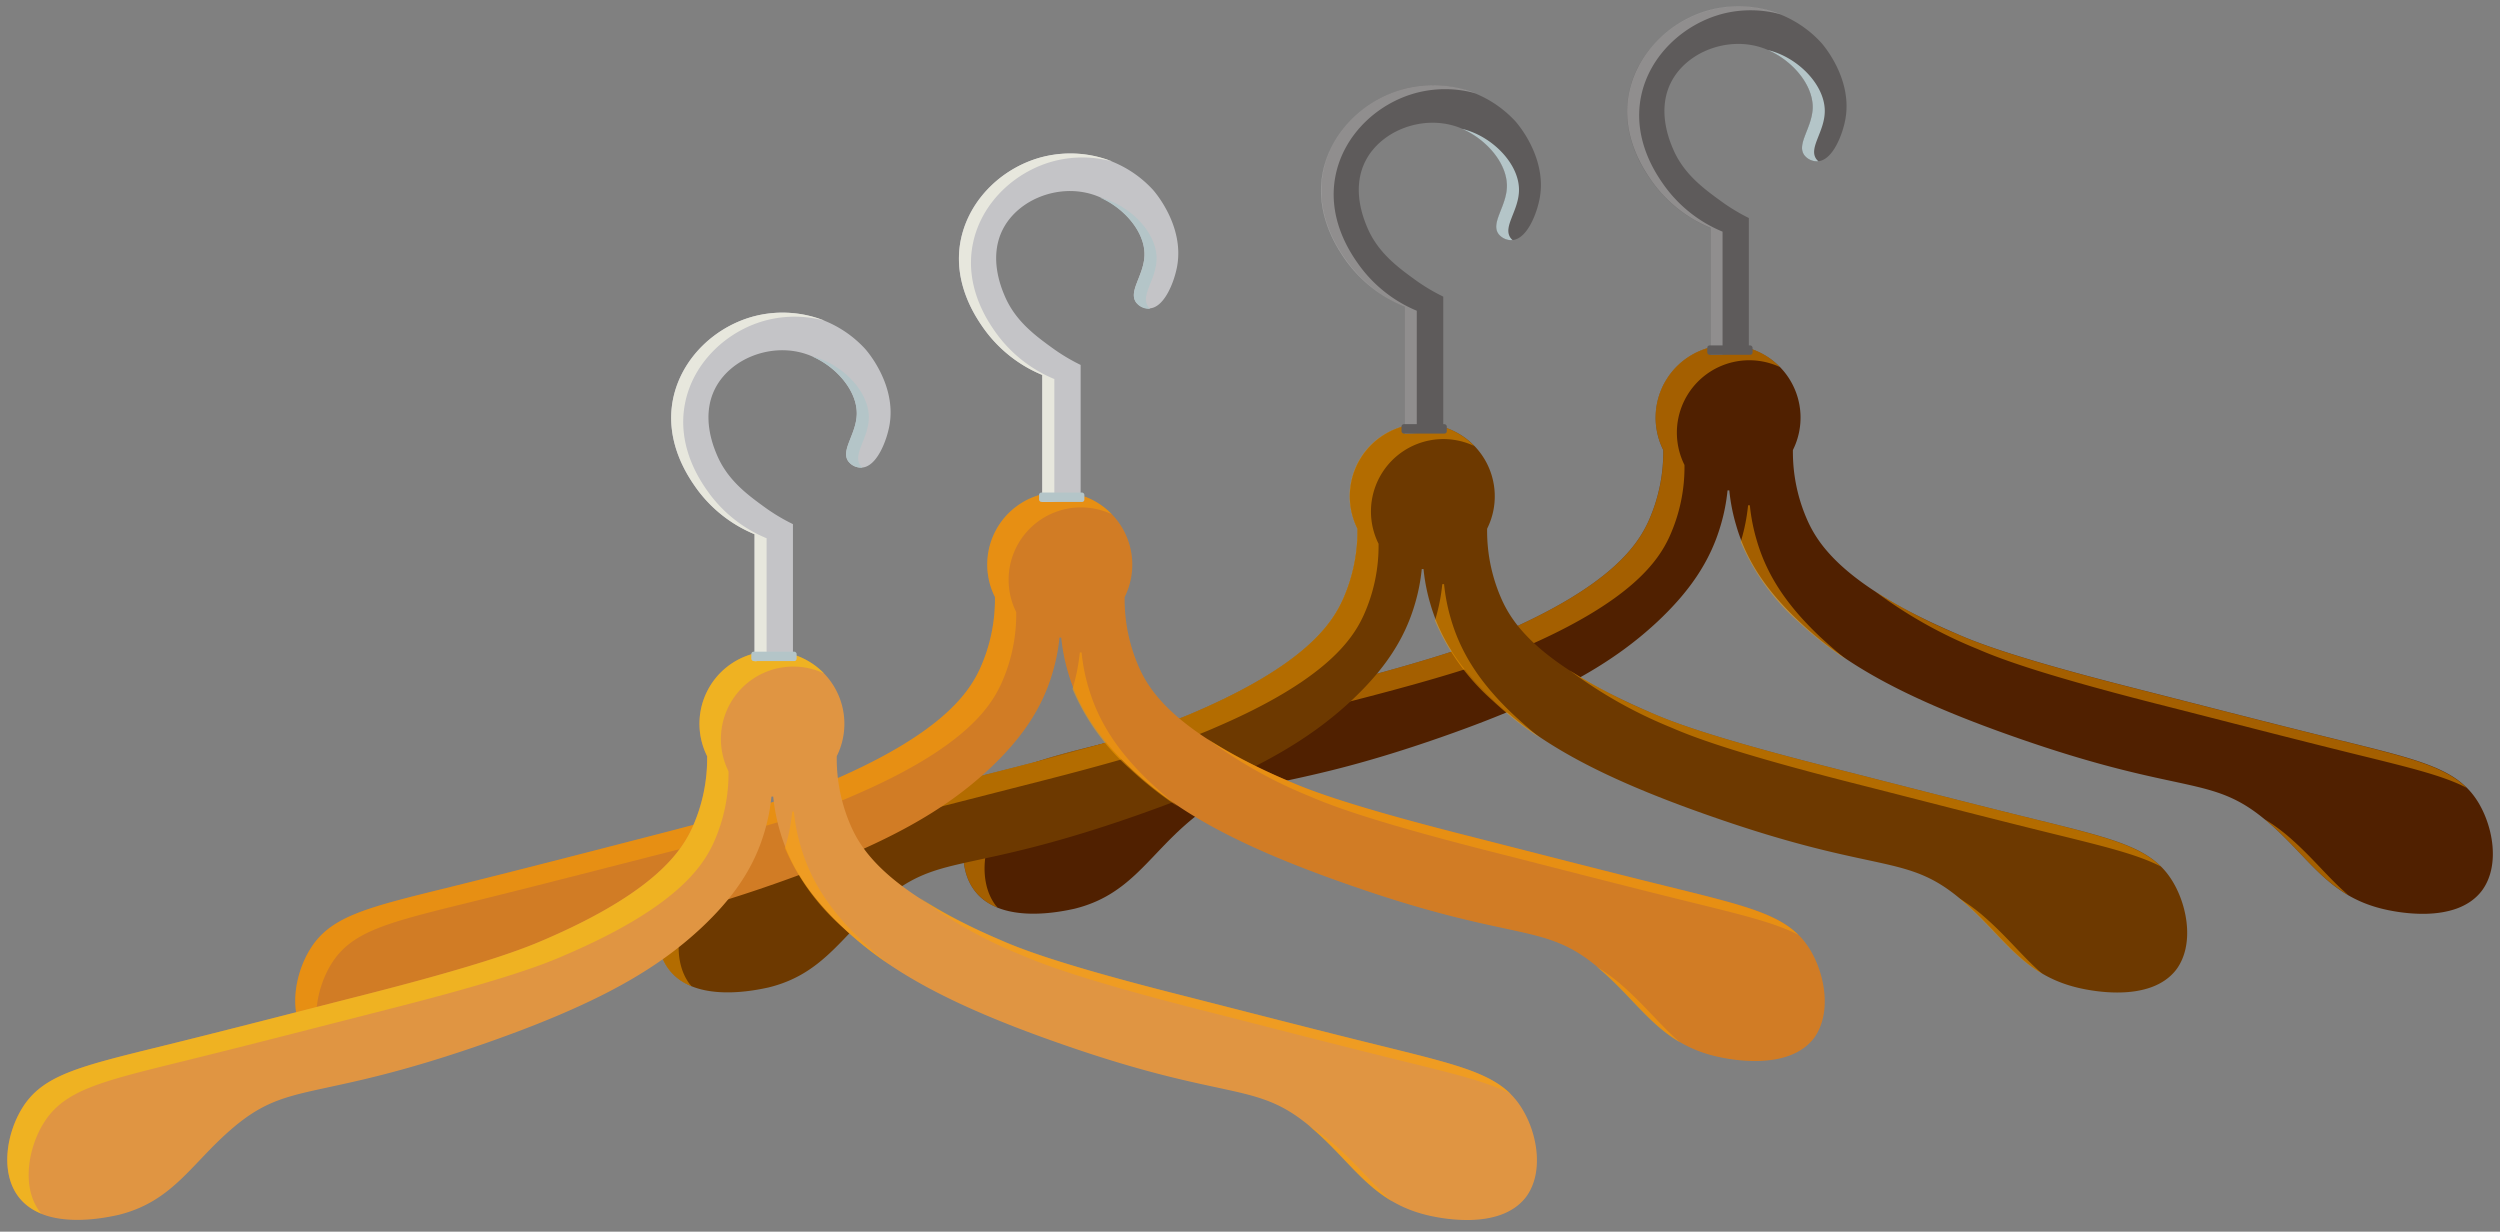<svg xmlns="http://www.w3.org/2000/svg" viewBox="-1.1 -0.948 366.36 180.498"><rect x="-1.1" y="-0.948" width="366.36" height="180.498" fill="#808080" stroke="none"/><title>Depositphotos_125585566_04</title><g data-name="Layer 2"><path d="M362.12 116.71c-3-5-8.28-6.21-20.8-9.3-9.9-2.44-19.77-5-29.66-7.52-17.81-4.52-23.41-6.8-26.11-8-16.32-7-20.12-13-21.69-16.38A24.63 24.63 0 0 1 261.64 65a10.62 10.62 0 1 0-19 0 24.63 24.63 0 0 1-2.21 10.53c-1.57 3.36-5.37 9.36-21.69 16.38-2.71 1.17-8.3 3.45-26.12 8-9.89 2.51-19.75 5.08-29.66 7.52-12.53 3.09-17.81 4.3-20.8 9.3-2.18 3.63-3.15 9.27-.44 12.84 3.87 5.11 13 3 14.61 2.66 7.87-1.93 10.59-7.33 16.38-12.39 8.64-7.57 12.07-3.87 37.62-12.84 16.86-5.91 25.18-11 31.43-16.82 4.64-4.35 7.73-8.76 9.3-14.16a27.44 27.44 0 0 0 1-5.1h.26a27.44 27.44 0 0 0 1 5.1c1.56 5.4 4.65 9.81 9.3 14.16C268.77 96 277.09 101.06 294 107c25.55 9 29 5.26 37.62 12.84 5.78 5.07 8.51 10.46 16.38 12.39 1.57.39 10.74 2.45 14.61-2.66 2.65-3.57 1.68-9.23-.49-12.86z" fill="#502000"/><g opacity=".48" fill="#ffa400"><path d="M144.83 131.76c-2.7-3.57-1.74-9.2.44-12.84 3-5 8.28-6.21 20.8-9.3 9.9-2.44 19.77-5 29.66-7.52 17.81-4.52 23.41-6.8 26.12-8 16.32-7 20.12-13 21.69-16.38a24.63 24.63 0 0 0 2.21-10.53 10.61 10.61 0 0 1 14-14.34A10.61 10.61 0 0 0 242.65 65a24.63 24.63 0 0 1-2.21 10.53c-1.57 3.36-5.37 9.36-21.69 16.38-2.71 1.17-8.3 3.45-26.12 8-9.89 2.51-19.75 5.08-29.66 7.52-12.53 3.09-17.81 4.3-20.8 9.3-2.18 3.63-3.15 9.27-.44 12.84a7.74 7.74 0 0 0 3.32 2.47c-.05-.12-.15-.19-.22-.28z"/><path d="M288.64 94.14c2.71 1.17 8.3 3.45 26.11 8 9.89 2.51 19.75 5.08 29.66 7.52 7.64 1.88 12.57 3.07 15.95 4.84-3.25-3.21-8.65-4.49-19-7.06-9.9-2.44-19.77-5-29.66-7.52-17.81-4.52-23.41-6.8-26.11-8a78.45 78.45 0 0 1-11.89-6.19 67 67 0 0 0 14.94 8.41z"/><path d="M265.62 92.37C261 88 257.89 83.6 256.33 78.2a27.44 27.44 0 0 1-1-5.1h-.26a27.44 27.44 0 0 1-1 5.1c0 .08-.05.16-.08.24a32.49 32.49 0 0 0 8.44 11.72 53.06 53.06 0 0 0 7 5.51 73.433 73.433 0 0 1-3.81-3.3z"/><path d="M334.67 122a26.26 26.26 0 0 0-3.87-2.87l.78.66c4.38 3.84 7 7.86 11.45 10.43-2.8-2.37-5.09-5.34-8.36-8.22z"/></g><path d="M249.56 51.05v-18.6a19.86 19.86 0 0 1-8.56-6.78c-1.07-1.51-4.66-6.58-3.39-13C238.82 6.57 244 1.84 249.86.44a16.43 16.43 0 0 1 15.93 4.87c.4.45 4.6 5.37 3.54 11.21-.41 2.26-1.85 6-4 6.16a2.36 2.36 0 0 1-2-.89c-1.22-1.65 1.23-4 1.22-7.08 0-3.63-3.51-7.36-7.45-8.67-5.07-1.68-11 .62-13.28 5-2.16 4.16-.25 8.65.26 9.85 1.55 3.64 4.47 5.78 6.86 7.52a27.65 27.65 0 0 0 4.24 2.59v19.78z" fill="#5e5b5b"/><path d="M251.33 51V33a19.86 19.86 0 0 1-8.56-6.78c-1.07-1.51-4.66-6.58-3.39-13 1.21-6.06 6.36-10.79 12.25-12.22a16.69 16.69 0 0 1 8.24.16 16.74 16.74 0 0 0-10-.75c-5.89 1.4-11 6.13-12.25 12.25-1.27 6.4 2.33 11.48 3.39 13a19.86 19.86 0 0 0 8.56 6.78V51z" fill="#fff" opacity=".31"/><path d="M265.09 22.39c-1.22-1.65 1.22-4 1.22-7.08 0-3.63-3.51-7.36-7.45-8.67-.29-.1-.59-.18-.88-.25 3.56 1.53 6.55 5 6.56 8.33 0 3-2.44 5.43-1.22 7.08a2.36 2.36 0 0 0 2 .89h.06a1.94 1.94 0 0 1-.29-.3z" fill="#b4c5c8"/><rect x="249.09" y="49.67" width="6.64" height="1.38" rx=".34" ry=".34" fill="#5e5b5b"/><path d="M317.31 128.26c-3-5-8.28-6.21-20.8-9.3-9.9-2.44-19.77-5-29.66-7.52-17.81-4.52-23.41-6.8-26.12-8-16.32-7-20.12-13-21.69-16.38a24.63 24.63 0 0 1-2.21-10.53 10.62 10.62 0 1 0-19 0 24.63 24.63 0 0 1-2.21 10.53c-1.57 3.36-5.36 9.36-21.69 16.38-2.71 1.17-8.3 3.45-26.12 8-9.89 2.51-19.75 5.08-29.66 7.52-12.53 3.09-17.81 4.3-20.8 9.3-2.18 3.63-3.15 9.27-.44 12.84 3.87 5.11 13 3 14.61 2.66 7.87-1.93 10.59-7.33 16.38-12.39 8.64-7.57 12.07-3.87 37.62-12.84 16.86-5.91 25.18-11 31.43-16.82 4.64-4.35 7.73-8.76 9.3-14.16a27.44 27.44 0 0 0 1-5.1h.26a27.44 27.44 0 0 0 1 5.1c1.56 5.4 4.65 9.81 9.3 14.16 6.25 5.86 14.57 10.91 31.43 16.82 25.55 9 29 5.26 37.62 12.84 5.78 5.07 8.51 10.46 16.38 12.39 1.57.39 10.74 2.45 14.61-2.66 2.61-3.57 1.64-9.21-.54-12.84z" fill="#6d3900"/><g opacity=".48" fill="#ffa400"><path d="M100 143.31c-2.7-3.57-1.74-9.2.44-12.84 3-5 8.28-6.21 20.8-9.3 9.9-2.44 19.77-5 29.66-7.52 17.81-4.52 23.41-6.8 26.12-8 16.32-7 20.12-13 21.69-16.38a24.63 24.63 0 0 0 2.21-10.53 10.61 10.61 0 0 1 14-14.34 10.61 10.61 0 0 0-17.12 12.13 24.63 24.63 0 0 1-2.21 10.53c-1.57 3.36-5.36 9.36-21.69 16.38-2.71 1.17-8.3 3.45-26.12 8-9.89 2.51-19.75 5.08-29.66 7.52-12.53 3.09-17.81 4.3-20.8 9.3-2.18 3.63-3.15 9.27-.44 12.84a7.74 7.74 0 0 0 3.32 2.47c-.02-.1-.1-.17-.2-.26z"/><path d="M243.83 105.68c2.71 1.17 8.3 3.45 26.12 8 9.89 2.51 19.75 5.08 29.66 7.52 7.64 1.88 12.57 3.07 15.95 4.84-3.25-3.21-8.65-4.49-19-7.06-9.9-2.44-19.77-5-29.66-7.52-17.81-4.52-23.41-6.8-26.12-8a78.46 78.46 0 0 1-11.89-6.19 67 67 0 0 0 14.94 8.41z"/><path d="M220.82 103.91c-4.64-4.35-7.73-8.76-9.3-14.16a27.44 27.44 0 0 1-1-5.1h-.26a27.45 27.45 0 0 1-1 5.1c0 .08-.05.16-.08.24a32.49 32.49 0 0 0 8.44 11.72 53.07 53.07 0 0 0 7 5.51 92.055 92.055 0 0 1-3.8-3.31z"/><path d="M289.87 133.57a26.26 26.26 0 0 0-3.87-2.87l.78.66c4.38 3.84 7 7.86 11.45 10.43-2.8-2.39-5.1-5.36-8.36-8.22z"/></g><path d="M204.75 62.6V44a19.86 19.86 0 0 1-8.56-6.78c-1.07-1.51-4.66-6.58-3.39-13 1.2-6.1 6.36-10.83 12.2-12.22a16.43 16.43 0 0 1 16 4.86c.4.45 4.6 5.37 3.54 11.21-.41 2.26-1.85 6-4 6.16a2.36 2.36 0 0 1-2-.89c-1.22-1.65 1.22-4 1.22-7.08 0-3.63-3.51-7.36-7.45-8.67-5.07-1.68-11 .62-13.28 5-2.16 4.16-.25 8.65.26 9.85 1.55 3.64 4.47 5.78 6.86 7.52a27.64 27.64 0 0 0 4.25 2.56v19.8z" fill="#5e5b5b"/><path d="M206.52 62.51V44.59a19.86 19.86 0 0 1-8.52-6.78c-1.07-1.51-4.66-6.58-3.39-13 1.21-6.12 6.36-10.85 12.25-12.25a16.69 16.69 0 0 1 8.24.16A16.74 16.74 0 0 0 205 12c-5.89 1.4-11 6.13-12.25 12.25-1.27 6.4 2.33 11.48 3.39 13a19.86 19.86 0 0 0 8.61 6.75v18.6z" fill="#fff" opacity=".31"/><path d="M220.28 33.94c-1.22-1.65 1.22-4 1.22-7.08 0-3.63-3.51-7.36-7.45-8.67-.29-.1-.59-.18-.88-.25 3.56 1.53 6.55 5 6.56 8.33 0 3-2.44 5.43-1.22 7.08a2.36 2.36 0 0 0 2 .89h.06a2 2 0 0 1-.29-.3z" fill="#b4c5c8"/><rect x="204.28" y="61.21" width="6.64" height="1.38" rx=".34" ry=".34" fill="#5e5b5b"/><path d="M264.19 138.28c-3-5-8.28-6.21-20.8-9.3-9.9-2.44-19.77-5-29.66-7.52-17.81-4.52-23.41-6.8-26.12-8-16.32-7-20.12-13-21.69-16.38a24.63 24.63 0 0 1-2.21-10.53 10.62 10.62 0 1 0-19 0 24.63 24.63 0 0 1-2.21 10.53c-1.57 3.36-5.36 9.36-21.69 16.38-2.71 1.17-8.3 3.45-26.11 8C84.83 124 75 126.54 65.06 129c-12.53 3.09-17.81 4.3-20.8 9.3-2.18 3.63-3.15 9.27-.44 12.84 3.87 5.11 13 3 14.61 2.66 7.87-1.93 10.59-7.33 16.38-12.39 8.64-7.57 12.07-3.87 37.62-12.84 16.86-5.91 25.18-11 31.43-16.82 4.64-4.35 7.73-8.76 9.3-14.16a27.45 27.45 0 0 0 1-5.1h.26a27.44 27.44 0 0 0 1 5.1c1.56 5.4 4.65 9.81 9.3 14.16 6.25 5.86 14.57 10.91 31.43 16.82 25.55 9 29 5.26 37.62 12.84 5.78 5.07 8.51 10.46 16.38 12.39 1.57.39 10.74 2.45 14.61-2.66 2.58-3.6 1.61-9.23-.57-12.86z" fill="#d17c25"/><g opacity=".48" fill="#ffa400"><path d="M46.91 153.32c-2.7-3.57-1.74-9.2.44-12.84 3-5 8.28-6.21 20.8-9.3 9.9-2.44 19.77-5 29.66-7.52 17.81-4.52 23.41-6.8 26.11-8 16.32-7 20.12-13 21.69-16.38a24.63 24.63 0 0 0 2.21-10.53 10.61 10.61 0 0 1 14-14.34 10.61 10.61 0 0 0-17.12 12.13 24.63 24.63 0 0 1-2.21 10.53c-1.57 3.36-5.36 9.36-21.69 16.38-2.71 1.17-8.3 3.45-26.11 8C84.83 124 75 126.54 65.06 129c-12.53 3.09-17.81 4.3-20.8 9.3-2.18 3.63-3.15 9.27-.44 12.84a7.74 7.74 0 0 0 3.32 2.47c-.08-.12-.14-.19-.23-.29z"/><path d="M190.72 115.7c2.71 1.17 8.3 3.45 26.12 8 9.89 2.51 19.75 5.08 29.66 7.52 7.64 1.88 12.57 3.07 15.95 4.84-3.25-3.21-8.65-4.49-19-7.06-9.9-2.44-19.77-5-29.66-7.52-17.81-4.52-23.41-6.8-26.12-8a78.45 78.45 0 0 1-11.89-6.19 67 67 0 0 0 14.94 8.41z"/><path d="M167.7 113.93c-4.64-4.35-7.73-8.76-9.3-14.16a27.44 27.44 0 0 1-1-5.1h-.26a27.45 27.45 0 0 1-1 5.1c0 .08-.05.16-.08.24a32.49 32.49 0 0 0 8.44 11.72 53.05 53.05 0 0 0 7 5.51c-1.32-1.09-2.6-2.18-3.8-3.31z"/><path d="M236.75 143.59a26.26 26.26 0 0 0-3.87-2.87l.78.66c4.38 3.84 7 7.86 11.45 10.43-2.8-2.4-5.11-5.36-8.36-8.22z"/></g><path d="M151.64 72.62V54a19.86 19.86 0 0 1-8.56-6.78c-1.07-1.51-4.66-6.58-3.39-13C140.9 28.14 146 23.41 151.93 22a16.43 16.43 0 0 1 15.93 4.87c.4.45 4.6 5.37 3.54 11.21-.41 2.26-1.85 6-4 6.16a2.36 2.36 0 0 1-2-.89c-1.22-1.65 1.22-4 1.22-7.08 0-3.63-3.51-7.36-7.45-8.67-5.07-1.68-11 .62-13.28 5-2.16 4.16-.25 8.65.26 9.85 1.55 3.64 4.47 5.78 6.86 7.52a27.63 27.63 0 0 0 4.25 2.56v19.81z" fill="#c4c4c7"/><path d="M153.41 72.53V54.6a19.86 19.86 0 0 1-8.56-6.78c-1.07-1.51-4.66-6.58-3.39-13 1.21-6.12 6.36-10.85 12.25-12.25a16.69 16.69 0 0 1 8.24.16 16.74 16.74 0 0 0-10-.75c-5.89 1.4-11 6.13-12.25 12.25-1.27 6.4 2.33 11.48 3.39 13a19.86 19.86 0 0 0 8.55 6.77v18.6z" fill="#e7e7dd"/><path d="M167.17 44c-1.22-1.65 1.22-4 1.22-7.08 0-3.63-3.51-7.36-7.45-8.67-.29-.1-.59-.18-.88-.25 3.56 1.53 6.55 5 6.56 8.33 0 3-2.44 5.43-1.22 7.08a2.36 2.36 0 0 0 2 .89h.06a2 2 0 0 1-.29-.3z" fill="#b4c5c8"/><rect x="151.17" y="71.23" width="6.64" height="1.38" rx=".34" ry=".34" fill="#b4c5c8"/><path d="M222 161.6c-3-5-8.28-6.21-20.8-9.3-9.9-2.44-19.77-5-29.66-7.52-17.81-4.52-23.41-6.8-26.12-8-16.32-7-20.12-13-21.69-16.38a24.63 24.63 0 0 1-2.21-10.53 10.62 10.62 0 1 0-19 0 24.63 24.63 0 0 1-2.21 10.53c-1.57 3.36-5.36 9.36-21.69 16.38-2.71 1.17-8.3 3.45-26.11 8-9.89 2.51-19.75 5.08-29.66 7.52-12.53 3.09-17.81 4.3-20.8 9.3-2.18 3.63-3.15 9.27-.44 12.84 3.87 5.11 13 3 14.61 2.66 7.87-1.93 10.59-7.33 16.38-12.39 8.64-7.57 12.07-3.87 37.62-12.84 16.86-5.91 25.18-11 31.43-16.82 4.64-4.35 7.73-8.76 9.3-14.16a27.45 27.45 0 0 0 1-5.1h.26a27.44 27.44 0 0 0 1 5.1c1.56 5.4 4.65 9.81 9.3 14.16 6.25 5.86 14.57 10.91 31.43 16.82 25.55 9 29 5.26 37.62 12.84 5.78 5.07 8.51 10.46 16.38 12.39 1.57.39 10.74 2.45 14.61-2.66 2.62-3.57 1.66-9.21-.55-12.84z" fill="#e09542"/><g opacity=".48"><path d="M4.75 176.65c-2.7-3.57-1.74-9.2.44-12.84 3-5 8.28-6.21 20.8-9.3 9.9-2.44 19.77-5 29.66-7.52 17.81-4.52 23.41-6.8 26.11-8 16.32-7 20.12-13 21.69-16.38a24.63 24.63 0 0 0 2.21-10.53 10.61 10.61 0 0 1 14-14.34 10.61 10.61 0 0 0-17.12 12.13 24.63 24.63 0 0 1-2.21 10.53c-1.57 3.36-5.36 9.36-21.69 16.38-2.71 1.17-8.3 3.45-26.11 8-9.89 2.51-19.75 5.08-29.66 7.52-12.53 3.09-17.81 4.3-20.8 9.3-2.18 3.63-3.15 9.27-.44 12.84A7.74 7.74 0 0 0 5 176.9c-.1-.09-.19-.16-.25-.25z" fill="#ffd100"/><path d="M148.55 139c2.71 1.16 8.3 3.45 26.12 8 9.89 2.51 19.75 5.08 29.66 7.52 7.64 1.88 12.57 3.07 15.95 4.84-3.25-3.21-8.65-4.49-19-7.06-9.9-2.44-19.77-5-29.66-7.52-17.81-4.52-23.41-6.8-26.12-8a78.46 78.46 0 0 1-11.89-6.19 67 67 0 0 0 14.94 8.41z" fill="#ffa400"/><path d="M125.54 137.25c-4.64-4.35-7.73-8.76-9.3-14.16a27.44 27.44 0 0 1-1-5.1H115a27.45 27.45 0 0 1-1 5.1c0 .08-.05.16-.08.24a32.49 32.49 0 0 0 8.52 11.67 53.05 53.05 0 0 0 7 5.51c-1.44-1.04-2.7-2.13-3.9-3.26z" fill="#ffa400"/><path d="M194.59 166.91a26.26 26.26 0 0 0-3.87-2.87l.78.66c4.38 3.84 7 7.86 11.45 10.43-2.8-2.39-5.1-5.36-8.36-8.22z" fill="#ffa400"/></g><path d="M109.47 95.94v-18.6a19.86 19.86 0 0 1-8.56-6.78c-1.07-1.51-4.66-6.58-3.39-13 1.21-6.12 6.36-10.85 12.25-12.25a16.43 16.43 0 0 1 15.93 4.89c.4.45 4.6 5.37 3.54 11.21-.41 2.26-1.85 6-4 6.16a2.36 2.36 0 0 1-2-.89c-1.22-1.65 1.22-4 1.22-7.08 0-3.63-3.51-7.36-7.45-8.67-5.07-1.68-11 .62-13.28 5-2.16 4.16-.25 8.65.26 9.85 1.55 3.64 4.47 5.78 6.86 7.52a27.63 27.63 0 0 0 4.25 2.56v19.8z" fill="#c4c4c7"/><path d="M111.24 95.85V77.93a19.86 19.86 0 0 1-8.56-6.78c-1.07-1.51-4.66-6.58-3.39-13 1.21-6.12 6.36-10.85 12.25-12.25a16.69 16.69 0 0 1 8.24.16 16.74 16.74 0 0 0-10-.75c-5.89 1.4-11 6.13-12.25 12.25-1.27 6.4 2.33 11.48 3.39 13a19.86 19.86 0 0 0 8.56 6.78v18.6z" fill="#e7e7dd"/><path d="M125 67.28c-1.22-1.65 1.22-4 1.22-7.08 0-3.63-3.51-7.36-7.45-8.67-.29-.1-.59-.18-.88-.25 3.56 1.53 6.55 5 6.56 8.33 0 3-2.44 5.43-1.22 7.08a2.36 2.36 0 0 0 2 .89h.06a2 2 0 0 1-.29-.3z" fill="#b4c5c8"/><rect x="109" y="94.55" width="6.64" height="1.38" rx=".34" ry=".34" fill="#b4c5c8"/></g></svg>